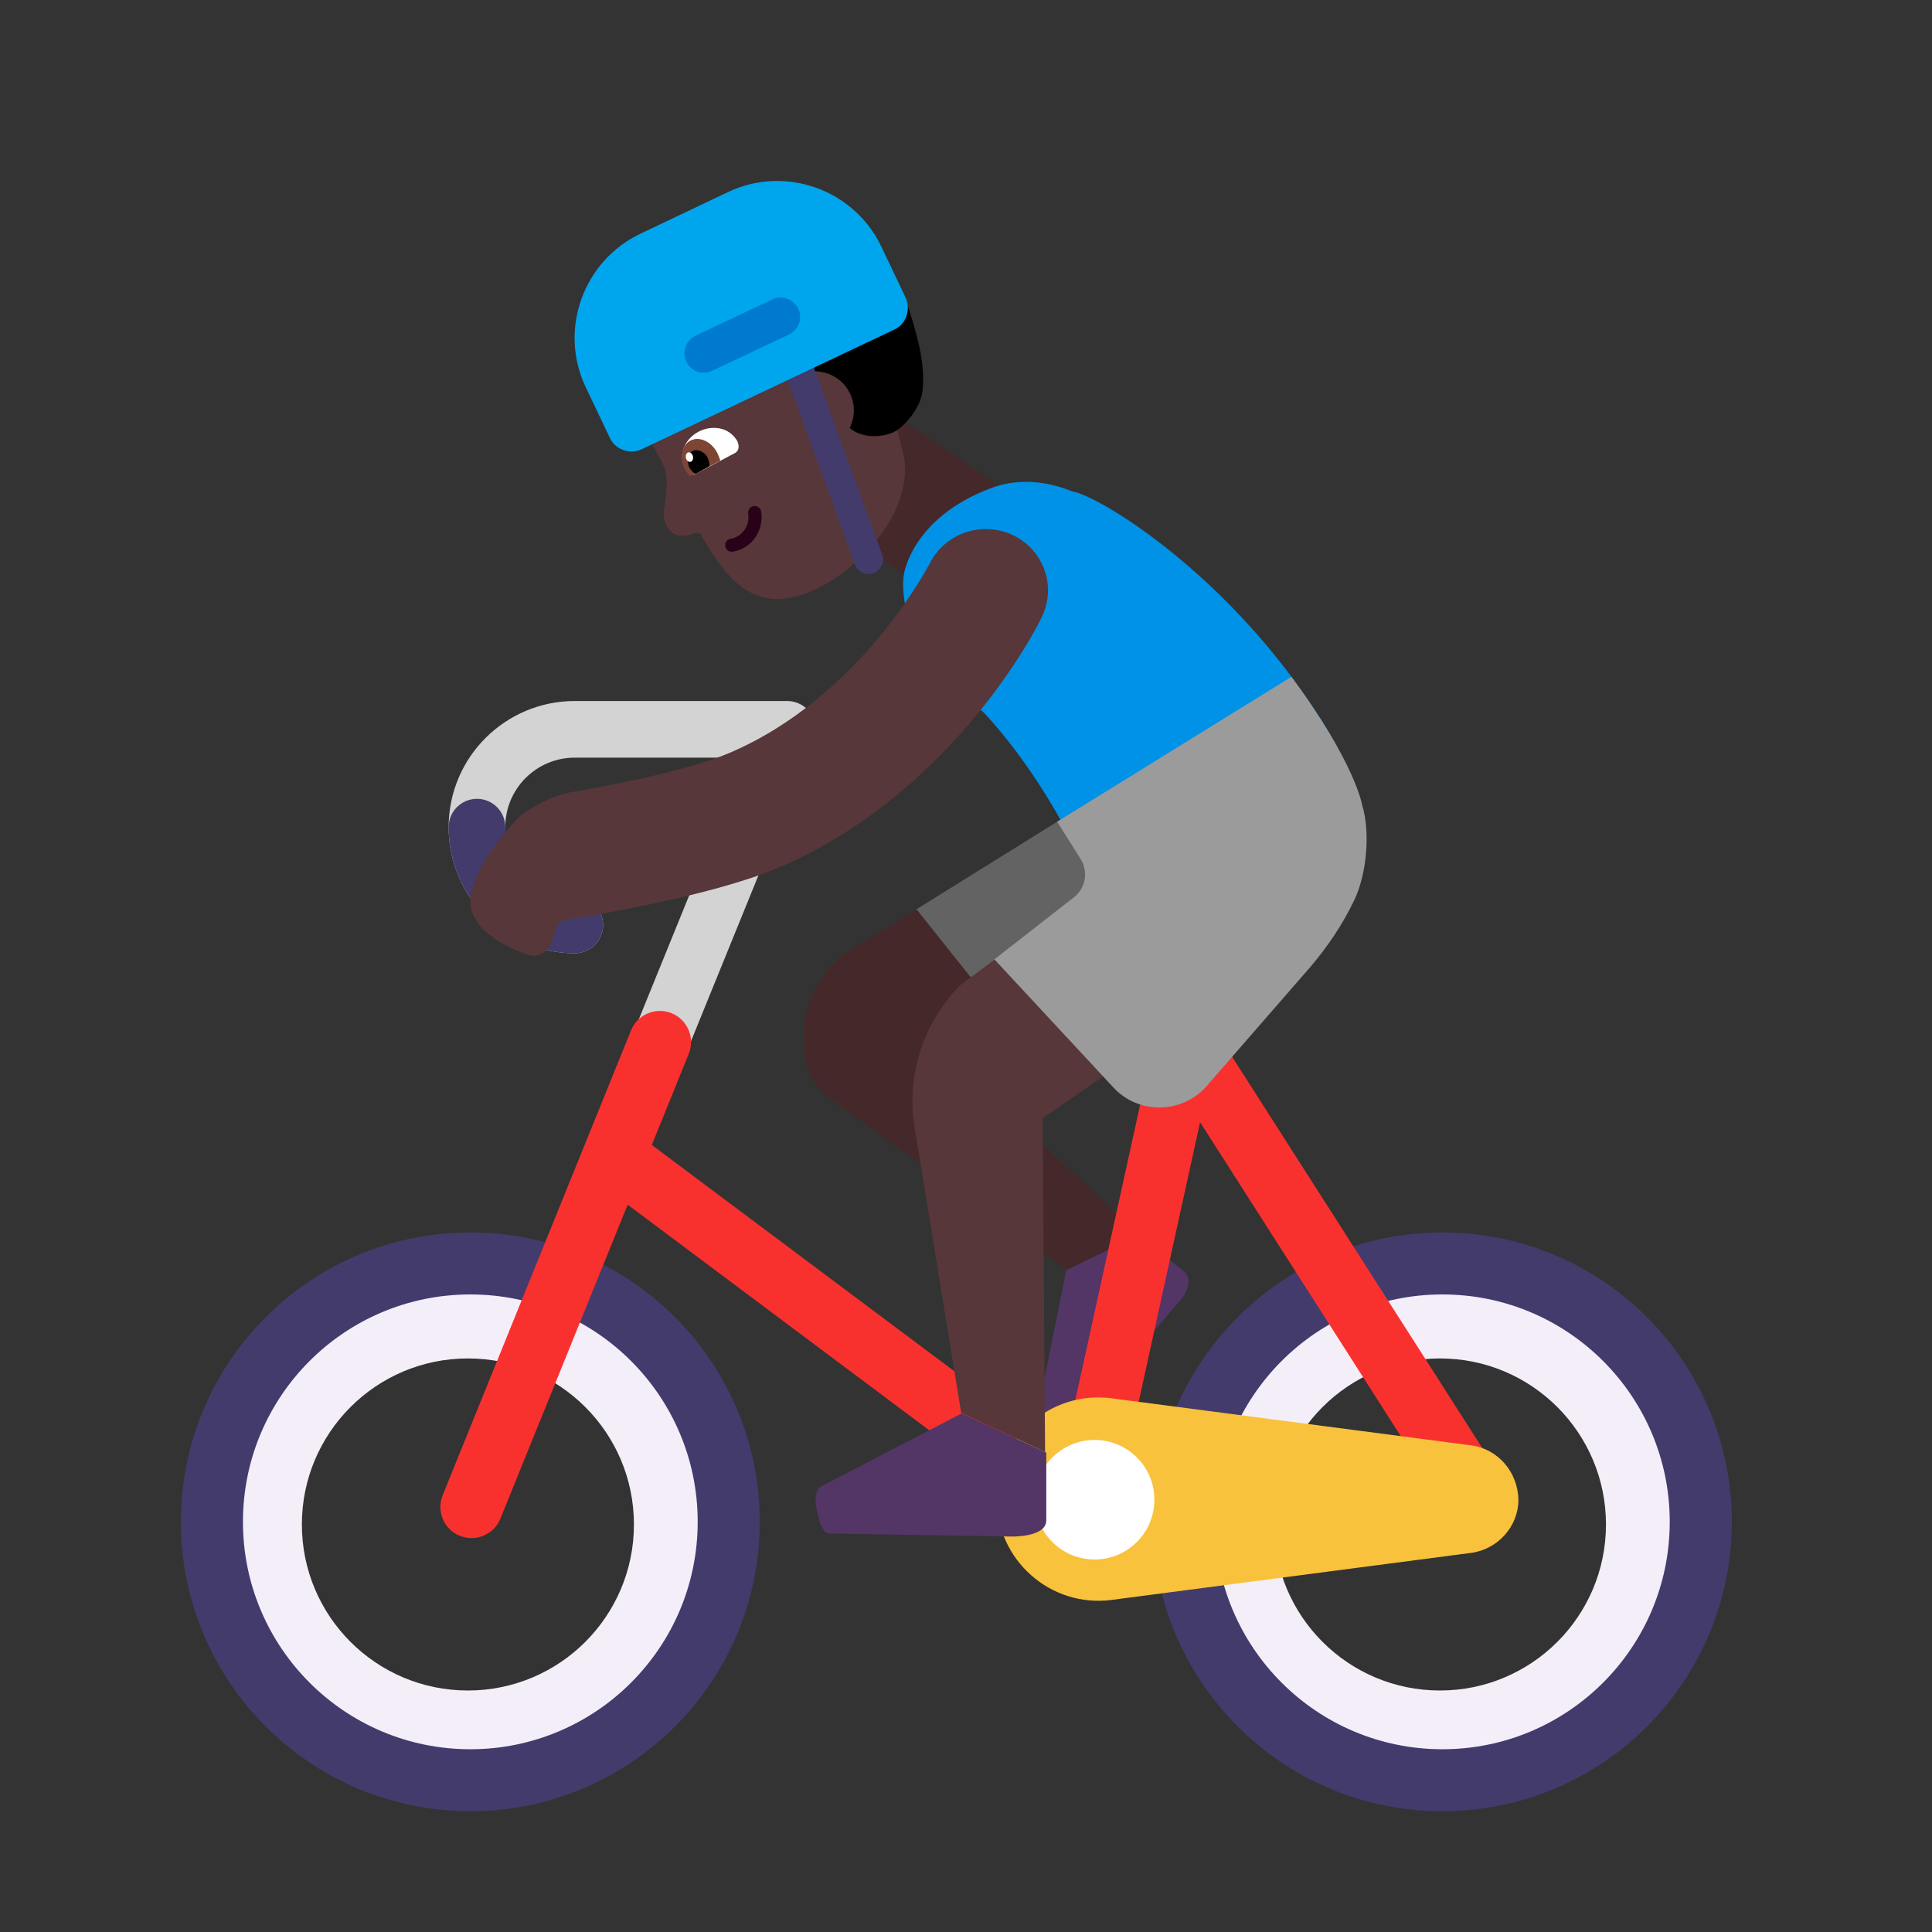 <svg viewBox="0 0 32 32" fill="none" xmlns="http://www.w3.org/2000/svg"><rect x="0" y="0" width="32" height="32" fill="#333333" stroke="none"/><path d="M12 25.25C12 27.597 10.097 29.5 7.75 29.5C5.403 29.5 3.5 27.597 3.5 25.25C3.5 22.903 5.403 21 7.75 21C10.097 21 12 22.903 12 25.25ZM10.5 25.25C10.5 23.731 9.269 22.5 7.75 22.5C6.231 22.5 5 23.731 5 25.25C5 26.769 6.231 28 7.75 28C9.269 28 10.5 26.769 10.5 25.25Z" fill="#F3EEF8" /><path d="M28.1 25.25C28.1 27.597 26.197 29.5 23.85 29.5C21.503 29.5 19.6 27.597 19.6 25.25C19.6 22.903 21.503 21 23.85 21C26.197 21 28.1 22.903 28.1 25.25ZM26.6 25.25C26.6 23.731 25.369 22.5 23.85 22.5C22.331 22.5 21.1 23.731 21.1 25.25C21.1 26.769 22.331 28 23.85 28C25.369 28 26.6 26.769 26.6 25.25Z" fill="#F3EEF8" /><path d="M14.87 6.91L16.7 8.15L15.54 9.9L13.83 8.72L14.87 6.91Z" fill="#452829" /><path d="M15.52 14.87L14.18 15.67C13.51 16.07 13.16 16.86 13.36 17.62C13.36 17.63 13.36 17.63 13.37 17.64C13.43 17.87 13.57 18.07 13.77 18.21L17.66 21.03L18.87 20.45L15.67 17.47L17 16.7L15.52 14.87Z" fill="#452829" /><path d="M18.46 13.02L15.18 15.06L16.32 16.49C16.44 16.76 16.94 16.96 17.37 16.78L20.57 14.93L18.46 13.02Z" fill="#636363" /><path d="M17.21 23.29C17.39 22.37 17.66 21.04 17.66 21.04L18.85 20.46L19.383 20.888C19.388 20.883 19.39 20.88 19.39 20.88L19.61 21.06C19.8 21.22 19.58 21.5 19.58 21.5L17.78 23.61C17.78 23.61 17.71 23.69 17.61 23.65C17.592 23.638 17.559 23.615 17.536 23.599C17.369 23.544 17.185 23.409 17.21 23.29Z" fill="#533566" /><path d="M7.431 13.7C7.431 12.539 8.373 11.611 9.52 11.611H13.04C13.196 11.611 13.342 11.689 13.429 11.818C13.516 11.948 13.533 12.112 13.474 12.257L11.054 18.207C10.957 18.447 10.683 18.562 10.443 18.464C10.203 18.367 10.088 18.093 10.186 17.853L12.343 12.549H9.52C8.887 12.549 8.369 13.061 8.369 13.7C8.369 14.333 8.881 14.851 9.52 14.851C9.779 14.851 9.989 15.061 9.989 15.32C9.989 15.579 9.779 15.789 9.52 15.789C8.359 15.789 7.431 14.847 7.431 13.7Z" fill="#D3D3D3" /><path d="M7.9 13.231C8.159 13.231 8.369 13.441 8.369 13.7C8.369 14.333 8.881 14.851 9.52 14.851C9.779 14.851 9.989 15.061 9.989 15.32C9.989 15.579 9.779 15.789 9.52 15.789C8.359 15.789 7.431 14.847 7.431 13.7C7.431 13.441 7.641 13.231 7.9 13.231Z" fill="#433B6B" /><path d="M7.79 20.413C5.143 20.413 2.996 22.559 2.996 25.206C2.996 27.854 5.143 30 7.79 30C10.438 30 12.584 27.854 12.584 25.206C12.584 22.559 10.438 20.413 7.79 20.413ZM4.024 25.206C4.024 23.126 5.71 21.44 7.79 21.44C9.87 21.44 11.556 23.126 11.556 25.206C11.556 27.286 9.87 28.973 7.79 28.973C5.71 28.973 4.024 27.286 4.024 25.206Z" fill="#433B6B" /><path d="M23.89 20.413C21.243 20.413 19.096 22.559 19.096 25.206C19.096 27.854 21.243 30 23.89 30C26.538 30 28.684 27.854 28.684 25.206C28.684 22.559 26.538 20.413 23.89 20.413ZM20.124 25.206C20.124 23.126 21.81 21.44 23.89 21.44C25.97 21.44 27.656 23.126 27.656 25.206C27.656 27.286 25.97 28.973 23.89 28.973C21.81 28.973 20.124 27.286 20.124 25.206Z" fill="#433B6B" /><path d="M20.074 16.982C19.962 16.806 19.755 16.715 19.549 16.752C19.344 16.789 19.181 16.946 19.136 17.149L17.618 24.067L10.796 18.964L11.408 17.454C11.515 17.19 11.388 16.889 11.124 16.782C10.86 16.675 10.559 16.802 10.452 17.066L7.332 24.766C7.225 25.03 7.352 25.331 7.616 25.438C7.88 25.545 8.181 25.418 8.288 25.154L10.396 19.953L17.641 25.373C17.781 25.478 17.965 25.505 18.13 25.443C18.294 25.382 18.416 25.242 18.454 25.07L19.877 18.587L24.065 25.138C24.219 25.378 24.538 25.448 24.778 25.294C25.018 25.141 25.088 24.822 24.934 24.582L20.074 16.982Z" fill="#F8312F" /><path d="M24.37 23.94L18.41 23.16C17.4 23.03 16.51 23.81 16.51 24.83C16.51 25.84 17.4 26.63 18.41 26.5L24.37 25.72C24.81 25.66 25.15 25.28 25.15 24.84C25.14 24.38 24.81 24 24.37 23.94Z" fill="#F9C23C" /><path d="M18.13 25.83C18.677 25.83 19.12 25.387 19.12 24.84C19.12 24.293 18.677 23.85 18.13 23.85C17.583 23.85 17.14 24.293 17.14 24.84C17.14 25.387 17.583 25.83 18.13 25.83Z" fill="white" /><path d="M17.76 8.14C17.42 8 16.92 7.89 16.4 8.09C15.09 8.59 14.97 9.52 14.97 9.52C14.97 9.52 14.75 10.69 16.27 11.78C16.28 11.78 17.19 12.72 17.85 14.14C17.98 14.42 18.32 14.53 18.59 14.38L22.15 12.37C20.61 9.65 18.2 8.2 17.76 8.14Z" fill="#0092E7" /><path d="M21.98 12.1L22.22 12.88C22.65 14.11 22.32 15.17 21.22 15.8L17.27 18.52L17.31 24.05L15.92 23.4L15.14 18.62C15.02 17.78 15.3 16.94 15.89 16.33L15.9 16.32L18.96 14.05L21.98 12.1Z" fill="#573739" /><path d="M13.6 24.62C14.54 24.13 15.93 23.41 15.93 23.41L17.33 24.06L17.33 25.18C17.33 25.47 16.74 25.45 16.74 25.45L13.73 25.4C13.73 25.4 13.65 25.39 13.61 25.28C13.58 25.24 13.56 25.15 13.56 25.15L13.57 25.15C13.492 24.959 13.477 24.685 13.6 24.62Z" fill="#533566" /><path d="M22.56 13.33C22.56 13.33 22.45 12.64 21.39 11.21L17.51 13.61L17.9 14.23C18.03 14.44 17.98 14.71 17.79 14.86L16.47 15.89L18.43 18C18.86 18.48 19.62 18.45 20.02 17.95L21.7 16.02C21.99 15.68 22.24 15.31 22.43 14.91C22.64 14.48 22.7 13.77 22.56 13.33Z" fill="#9B9B9B" /><path d="M12.3 4.6L11.39 5.09C10.62 5.5 10.33 6.47 10.74 7.24L10.95 7.63C11.02 7.75 11.05 7.89 11.04 8.03C11.02 8.45 10.95 8.53 11.03 8.69C11.14 8.94 11.4 8.88 11.52 8.83C11.55 8.82 11.59 8.83 11.61 8.86C12.1 9.71 12.59 10.25 13.63 9.7C14.26 9.36 15.09 8.51 14.98 7.61L14.71 6.46L14.45 5.25C14.04 4.49 13.07 4.19 12.3 4.6Z" fill="#573739" /><path d="M11.52 7.85C11.47 7.88 11.39 7.85 11.36 7.79C11.36 7.79 11.36 7.79 11.36 7.78C11.21 7.52 11.36 7.26 11.57 7.15C11.78 7.04 12.08 7.06 12.22 7.32C12.22 7.32 12.22 7.32 12.22 7.33C12.25 7.4 12.23 7.47 12.18 7.5L11.52 7.85Z" fill="white" /><path d="M11.43 7.89C11.4 7.86 11.37 7.82 11.35 7.78C11.25 7.59 11.29 7.38 11.43 7.3C11.58 7.22 11.78 7.31 11.88 7.5C11.9 7.54 11.92 7.59 11.93 7.63L11.43 7.89Z" fill="#7D4533" /><path d="M11.52 7.85C11.48 7.83 11.45 7.79 11.42 7.75C11.37 7.64 11.39 7.51 11.47 7.47C11.55 7.43 11.67 7.48 11.72 7.58C11.74 7.63 11.75 7.67 11.75 7.72L11.52 7.85Z" fill="black" /><path d="M11.437 7.649C11.469 7.642 11.487 7.601 11.477 7.558C11.467 7.514 11.433 7.486 11.401 7.493C11.369 7.5 11.351 7.541 11.361 7.584C11.37 7.627 11.405 7.656 11.437 7.649Z" fill="white" /><path d="M12.483 8.382C12.543 8.373 12.598 8.414 12.608 8.474C12.656 8.79 12.449 9.088 12.137 9.138C12.078 9.147 12.022 9.107 12.012 9.047C12.003 8.988 12.043 8.932 12.103 8.923C12.29 8.892 12.424 8.711 12.392 8.507C12.383 8.447 12.424 8.392 12.483 8.382Z" fill="#290118" /><path d="M13.17 4.897C12.359 5.124 12.61 5.876 12.69 6.06C12.77 6.24 12.99 6.32 13.17 6.24L13.26 6.2C13.42 6.12 13.61 6.19 13.68 6.35L13.97 6.95C14.14 7.3 14.67 7.27 14.88 7.11C15.09 6.95 15.26 6.68 15.28 6.47C15.31 6.23 15.27 5.9 15.21 5.67C15.16 5.46 15.09 5.22 15.01 4.99C14.252 4.729 14.22 4.601 13.17 4.897Z" fill="black" /><path d="M13.22 6.21C13.54 6.06 13.93 6.2 14.08 6.52C14.21 6.79 14.13 7.11 13.91 7.29C13.84 7.34 13.74 7.32 13.71 7.24L13.22 6.21Z" fill="#573739" /><path d="M14.39 9.51C14.29 9.51 14.2 9.45 14.16 9.35L13 6.17C12.95 6.05 13.02 5.91 13.14 5.86C13.27 5.81 13.4 5.88 13.45 6L14.61 9.18C14.66 9.3 14.59 9.44 14.47 9.49C14.44 9.51 14.41 9.51 14.39 9.51Z" fill="#433B6B" /><path d="M12.06 3.18L10.61 3.87C9.66 4.32 9.25 5.46 9.7 6.41L10.1 7.25C10.19 7.45 10.43 7.53 10.63 7.44L14.81 5.46C15.01 5.37 15.09 5.13 15 4.93L14.6 4.09C14.15 3.14 13.01 2.73 12.06 3.18Z" fill="#00A6ED" /><path d="M12.79 4.96L11.52 5.56C11.36 5.64 11.29 5.83 11.37 5.99C11.44 6.15 11.63 6.22 11.8 6.14L13.07 5.54C13.23 5.46 13.3 5.27 13.22 5.11C13.14 4.95 12.95 4.88 12.79 4.96Z" fill="#007ACF" /><path d="M16.79 8.87C16.28 8.62 15.66 8.82 15.4 9.33C15.39 9.35 14.25 11.56 12.06 12.48C11.32 12.79 9.89 13.05 9.41 13.13C9.2 13.16 8.75 13.39 8.6 13.53C8.6 13.53 7.81 14.32 7.79 14.92C7.77 15.52 8.76 15.82 8.76 15.82C8.76 15.82 9.1 15.93 9.19 15.42C9.23 15.22 9.42 15.23 9.7 15.18C9.7 15.18 11.75 14.85 12.85 14.39C15.77 13.17 17.19 10.37 17.24 10.25C17.51 9.74 17.3 9.12 16.79 8.87Z" fill="#573739" /></svg>